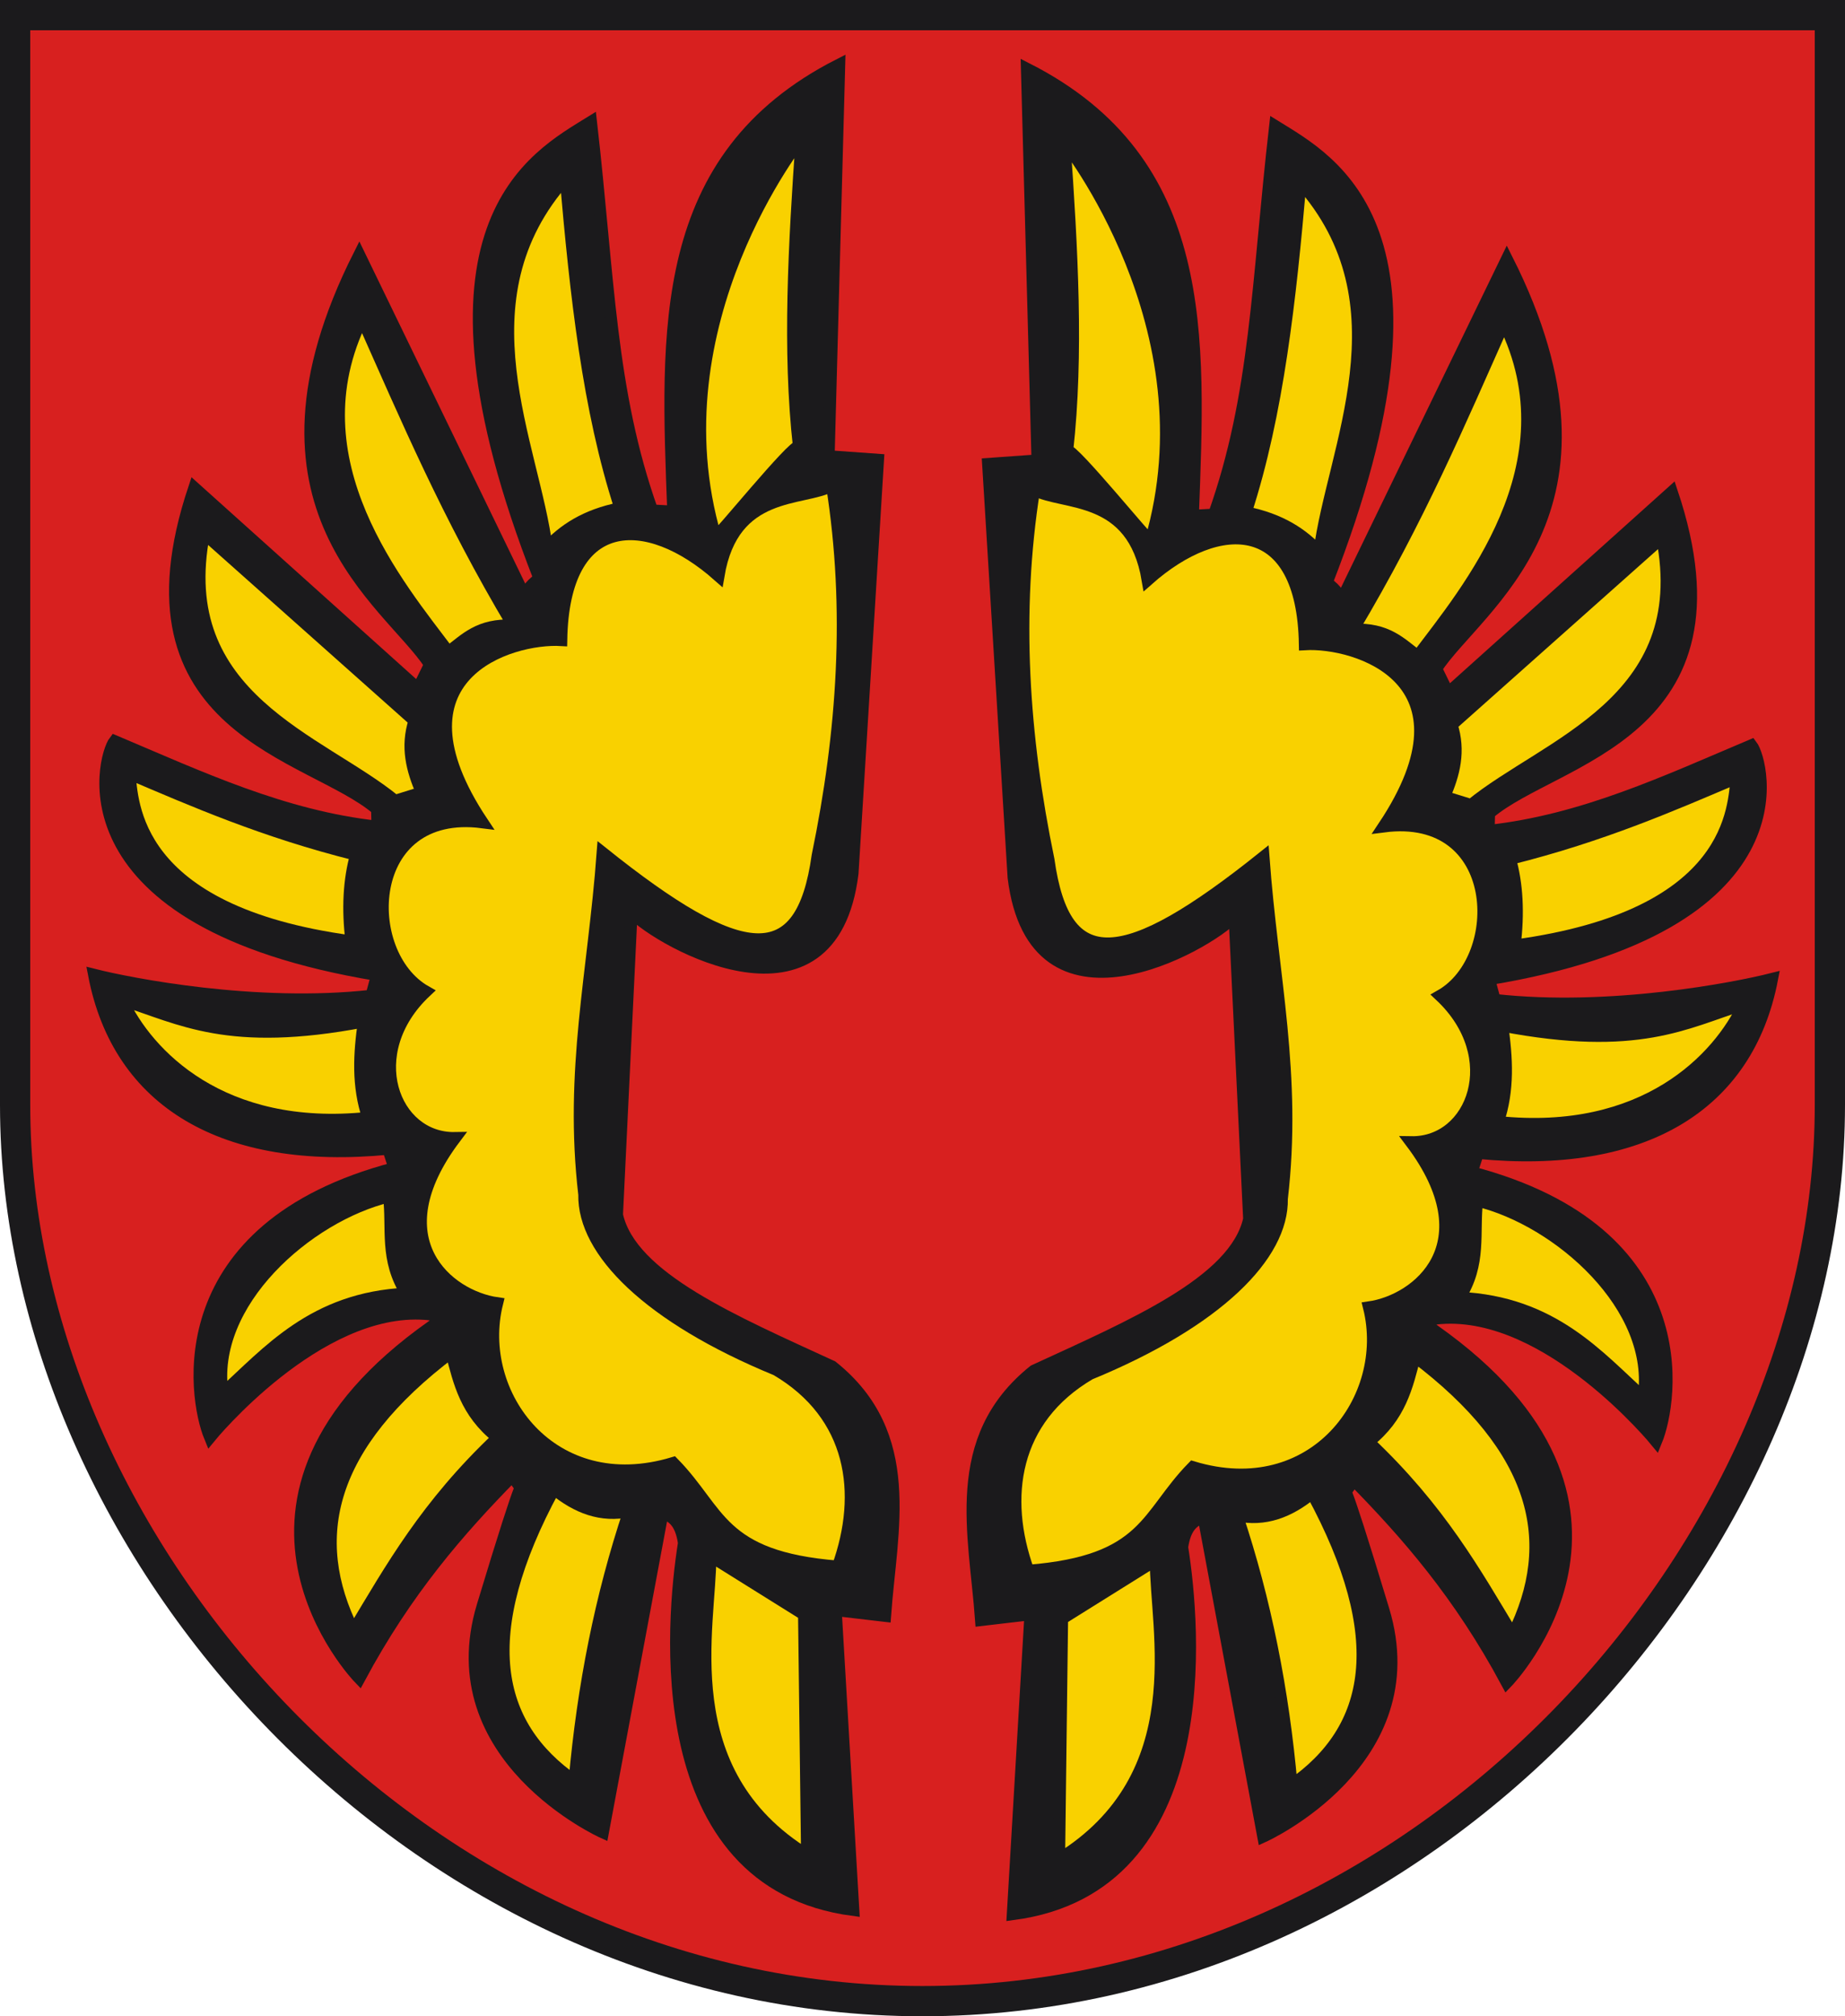 <?xml version="1.0" encoding="UTF-8" standalone="no"?>
<!-- Created with Inkscape (http://www.inkscape.org/) -->
<svg
   xmlns:svg="http://www.w3.org/2000/svg"
   xmlns="http://www.w3.org/2000/svg"
   version="1.0"
   width="460.126"
   height="502.707"
   id="svg7753">
  <defs
     id="defs7755" />
  <path
     d="M 3.77,3.77 L 3.77,275.517 C 3.77,386.752 105.101,498.937 230.031,498.937 C 355.041,498.937 456.356,386.752 456.356,275.517 L 456.356,3.77 L 3.77,3.77 z"
     id="path245"
     style="fill:#d8201f;fill-opacity:1;stroke:#1b1a1c;stroke-width:7.54;stroke-linecap:butt;stroke-linejoin:miter;stroke-miterlimit:4;stroke-dasharray:none;stroke-opacity:1" />
  <path
     d="M 256.109,17.154 L 258.748,114.802 L 246.432,115.682 L 252.787,218.767 C 257.88,260.079 300.758,235.966 307.893,228.449 L 311.531,303.94 C 308.076,319.642 282.225,330.545 257.868,341.768 C 236.656,358.747 243.156,382.535 244.673,403.913 L 256.989,402.468 L 252.59,477.244 C 304.054,470.486 297.863,404.914 294.816,385.754 C 295.615,380.281 297.849,379.115 300.159,378.177 L 315.05,457.89 C 315.05,457.89 356.448,439.256 345.011,401.428 C 333.575,363.6 335.309,372.269 335.309,372.269 L 337.651,369.031 C 350.954,382.593 364.01,397.514 375.788,419.459 C 375.788,419.459 418.957,374.94 357.605,331.673 C 355.415,330.128 355.225,328.924 359.337,328.624 C 386.328,326.653 413.025,359.337 413.025,359.337 C 417.167,349.291 423.687,307.201 366.999,292.29 L 368.589,287.441 C 409.596,291.434 435.827,275.846 441.928,244.093 C 433.001,246.354 401.637,252.54 372.758,249.315 L 371.351,244.12 C 451.22,230.928 439.817,189.74 436.797,185.832 C 415.616,194.786 394.754,204.611 371.249,207.173 L 371.351,202.773 C 387.779,188.701 437.195,183.098 416.935,122.67 L 361.133,172.79 L 358.156,166.705 C 368.361,151.091 407.573,127.676 375.801,64.624 L 333.862,151.124 C 334.225,148.15 333.559,147.447 330.868,145.237 C 365.302,57.113 332.058,40.151 318.01,31.432 C 313.545,70.503 313.38,98.492 302.768,128.319 L 297.489,128.607 C 299.146,83.696 301.688,40.322 256.109,17.154 z"
     id="path3357"
     style="fill:#1b1a1c;fill-opacity:1;fill-rule:evenodd;stroke:#1b1a1c;stroke-width:3;stroke-linecap:butt;stroke-linejoin:miter;stroke-miterlimit:4;stroke-dasharray:none;stroke-opacity:1" />
  <g
     transform="translate(-2.595,-1.039)"
     id="g3238">
    <path
       d="M 268.048,36.397 C 268.048,36.397 305.164,82.679 289.557,135.962 C 289.399,136.502 270.012,112.651 268.742,113.413 C 271.42,89.486 269.918,63.052 268.048,36.397 z"
       id="path3373"
       style="fill:#f9d100;fill-opacity:1;fill-rule:evenodd;stroke:#1b1a1c;stroke-width:3;stroke-linecap:butt;stroke-linejoin:miter;stroke-miterlimit:4;stroke-dasharray:none;stroke-opacity:1" />
    <path
       d="M 326.908,46.458 C 354.119,76.837 334.888,113.055 331.649,138.737 C 327.486,134.244 322.031,130.524 313.263,128.793 C 321.26,104.222 324.38,75.586 326.908,46.458 z"
       id="path3375"
       style="fill:#f9d100;fill-opacity:1;fill-rule:evenodd;stroke:#1b1a1c;stroke-width:3;stroke-linecap:butt;stroke-linejoin:miter;stroke-miterlimit:4;stroke-dasharray:none;stroke-opacity:1" />
    <path
       d="M 377.674,81.496 C 366.651,106.242 356.338,130.633 339.975,158.049 C 348.626,157.643 351.917,161.525 356.165,164.64 C 368.27,148.485 395.287,116.956 377.674,81.496 z"
       id="path3377"
       style="fill:#f9d100;fill-opacity:1;fill-rule:evenodd;stroke:#1b1a1c;stroke-width:3;stroke-linecap:butt;stroke-linejoin:miter;stroke-miterlimit:4;stroke-dasharray:none;stroke-opacity:1" />
    <path
       d="M 417.106,135.037 L 364.606,181.755 C 366.735,188.279 365.215,194.073 362.756,199.679 L 369.463,201.76 C 388.169,186.455 425.178,176.15 417.106,135.037 z"
       id="path3379"
       style="fill:#f9d100;fill-opacity:1;fill-rule:evenodd;stroke:#1b1a1c;stroke-width:3;stroke-linecap:butt;stroke-linejoin:miter;stroke-miterlimit:4;stroke-dasharray:none;stroke-opacity:1" />
    <path
       d="M 379.177,215.175 C 380.943,221.462 381.343,228.661 380.333,236.799 C 435.435,229.341 434.817,201.703 435.724,194.938 C 420,201.626 402.279,209.409 379.177,215.175 z"
       id="path3381"
       style="fill:#f9d100;fill-opacity:1;fill-rule:evenodd;stroke:#1b1a1c;stroke-width:3;stroke-linecap:butt;stroke-linejoin:miter;stroke-miterlimit:4;stroke-dasharray:none;stroke-opacity:1" />
    <path
       d="M 377.238,256.746 C 378.388,264.762 378.886,272.778 376.157,280.793 C 412.796,284.613 431.327,264.878 437.6,251.347 C 422.833,256.042 411.09,263.184 377.238,256.746 z"
       id="path3383"
       style="fill:#f9d100;fill-opacity:1;fill-rule:evenodd;stroke:#1b1a1c;stroke-width:3;stroke-linecap:butt;stroke-linejoin:miter;stroke-miterlimit:4;stroke-dasharray:none;stroke-opacity:1" />
    <path
       d="M 370.972,300.366 C 369.999,308.395 372.018,316.093 366.535,324.623 C 389.923,325.705 401.179,339.289 412.503,349.518 C 415.974,326.918 391.261,305.234 370.972,300.366 z"
       id="path3385"
       style="fill:#f9d100;fill-opacity:1;fill-rule:evenodd;stroke:#1b1a1c;stroke-width:3;stroke-linecap:butt;stroke-linejoin:miter;stroke-miterlimit:4;stroke-dasharray:none;stroke-opacity:1" />
    <path
       d="M 355.417,339.192 C 353.503,346.69 351.805,354.232 343.835,360.519 C 361.713,377.423 370.409,393.016 379.857,408.716 C 391.44,385.541 386.141,362.366 355.417,339.192 z"
       id="path3387"
       style="fill:#f9d100;fill-opacity:1;fill-rule:evenodd;stroke:#1b1a1c;stroke-width:3;stroke-linecap:butt;stroke-linejoin:miter;stroke-miterlimit:4;stroke-dasharray:none;stroke-opacity:1" />
    <path
       d="M 324.689,446.138 C 344.813,432.209 349.511,409.604 329.826,373.282 C 324.138,377.976 317.985,380.349 311.052,378.824 C 318.13,399.996 322.592,422.475 324.689,446.138 z"
       id="path3389"
       style="fill:#f9d100;fill-opacity:1;fill-rule:evenodd;stroke:#1b1a1c;stroke-width:3;stroke-linecap:butt;stroke-linejoin:miter;stroke-miterlimit:4;stroke-dasharray:none;stroke-opacity:1" />
    <path
       d="M 267.466,404.603 L 266.718,464.599 C 300.497,443.797 290.744,407.394 290.847,390.001 L 267.466,404.603 z"
       id="path3391"
       style="fill:#f9d100;fill-opacity:1;fill-rule:evenodd;stroke:#1b1a1c;stroke-width:3;stroke-linecap:butt;stroke-linejoin:miter;stroke-miterlimit:4;stroke-dasharray:none;stroke-opacity:1" />
    <path
       d="M 260.486,123.126 C 267.803,127.124 285.155,123.853 288.812,145.612 C 306.817,129.669 327.491,130.052 328.023,161.653 C 340.709,160.909 372.175,170.373 347.723,207.08 C 377.328,203.292 378.349,239.939 361.831,249.3 C 378.09,264.582 369.932,286.092 354.546,285.83 C 373.665,311.221 356.196,325.274 344.023,327.009 C 349.673,349.697 330.366,375.976 300.086,366.85 C 288.281,378.906 288.609,390.319 259.028,392.68 C 252.46,374.429 255.205,354.839 274.384,343.582 C 306.242,330.473 322.558,314.009 322.271,299.919 C 325.867,269.032 319.913,244.79 317.689,214.734 C 282.961,242.519 268.089,244.156 264.071,215.406 C 257.707,184.646 255.623,153.886 260.486,123.126 z"
       id="path3395"
       style="fill:#f9d100;fill-opacity:1;fill-rule:evenodd;stroke:#1b1a1c;stroke-width:3;stroke-linecap:butt;stroke-linejoin:miter;stroke-miterlimit:4;stroke-dasharray:none;stroke-opacity:1" />
  </g>
  <g
     transform="translate(-4.595,-1.039)"
     id="g3214">
    <path
       d="M 213.883,17.154 L 211.244,114.802 L 223.56,115.682 L 217.204,218.768 C 212.112,260.079 169.234,235.966 162.099,228.449 L 158.461,303.941 C 161.915,319.643 187.766,330.545 212.123,341.768 C 233.335,358.747 226.836,382.535 225.319,403.913 L 213.003,402.469 L 217.402,477.244 C 165.937,470.486 172.128,404.914 175.175,385.754 C 174.377,380.282 172.143,379.116 169.833,378.177 L 154.942,457.89 C 154.942,457.89 113.544,439.256 124.98,401.428 C 136.417,363.601 134.683,372.269 134.683,372.269 L 132.341,369.031 C 119.038,382.593 105.982,397.514 94.203,419.459 C 94.203,419.459 51.034,374.94 112.386,331.673 C 114.577,330.128 114.766,328.924 110.654,328.624 C 83.663,326.653 56.966,359.337 56.966,359.337 C 52.825,349.292 46.305,307.201 102.992,292.29 L 101.403,287.441 C 60.396,291.434 34.164,275.846 28.063,244.094 C 36.991,246.354 68.355,252.54 97.233,249.316 L 98.64,244.12 C 18.771,230.928 30.175,189.74 33.195,185.833 C 54.375,194.786 75.238,204.612 98.742,207.174 L 98.64,202.774 C 82.212,188.701 32.797,183.098 53.056,122.67 L 108.858,172.791 L 111.836,166.705 C 101.631,151.091 62.418,127.677 94.191,64.625 L 136.129,151.124 C 135.767,148.151 136.432,147.447 139.124,145.237 C 104.69,57.113 137.933,40.151 151.981,31.432 C 156.446,70.503 156.612,98.492 167.224,128.32 L 172.502,128.607 C 170.846,83.696 168.304,40.322 213.883,17.154 z"
       id="path3190"
       style="fill:#1b1a1c;fill-opacity:1;fill-rule:evenodd;stroke:#1b1a1c;stroke-width:3;stroke-linecap:butt;stroke-linejoin:miter;stroke-miterlimit:4;stroke-dasharray:none;stroke-opacity:1" />
    <path
       d="M 204.538,35.359 C 204.538,35.359 167.422,81.64 183.03,134.923 C 183.188,135.463 202.575,111.612 203.845,112.374 C 201.167,88.448 202.669,62.013 204.538,35.359 z"
       id="path3192"
       style="fill:#f9d100;fill-opacity:1;fill-rule:evenodd;stroke:#1b1a1c;stroke-width:3;stroke-linecap:butt;stroke-linejoin:miter;stroke-miterlimit:4;stroke-dasharray:none;stroke-opacity:1" />
    <path
       d="M 145.678,45.419 C 118.467,75.799 137.699,112.017 140.937,137.699 C 145.101,133.205 150.555,129.485 159.324,127.754 C 151.327,103.183 148.206,74.548 145.678,45.419 z"
       id="path3194"
       style="fill:#f9d100;fill-opacity:1;fill-rule:evenodd;stroke:#1b1a1c;stroke-width:3;stroke-linecap:butt;stroke-linejoin:miter;stroke-miterlimit:4;stroke-dasharray:none;stroke-opacity:1" />
    <path
       d="M 94.913,80.458 C 105.935,105.203 116.249,129.595 132.611,157.01 C 123.961,156.604 120.67,160.486 116.422,163.602 C 104.316,147.447 77.299,115.917 94.913,80.458 z"
       id="path3196"
       style="fill:#f9d100;fill-opacity:1;fill-rule:evenodd;stroke:#1b1a1c;stroke-width:3;stroke-linecap:butt;stroke-linejoin:miter;stroke-miterlimit:4;stroke-dasharray:none;stroke-opacity:1" />
    <path
       d="M 55.48,133.998 L 107.98,180.716 C 105.852,187.24 107.372,193.034 109.83,198.64 L 103.123,200.722 C 84.417,185.416 47.408,175.112 55.48,133.998 z"
       id="path3198"
       style="fill:#f9d100;fill-opacity:1;fill-rule:evenodd;stroke:#1b1a1c;stroke-width:3;stroke-linecap:butt;stroke-linejoin:miter;stroke-miterlimit:4;stroke-dasharray:none;stroke-opacity:1" />
    <path
       d="M 93.41,214.136 C 91.644,220.424 91.244,227.622 92.253,235.76 C 37.152,228.302 37.77,200.664 36.862,193.899 C 52.587,200.587 70.307,208.37 93.41,214.136 z"
       id="path3200"
       style="fill:#f9d100;fill-opacity:1;fill-rule:evenodd;stroke:#1b1a1c;stroke-width:3;stroke-linecap:butt;stroke-linejoin:miter;stroke-miterlimit:4;stroke-dasharray:none;stroke-opacity:1" />
    <path
       d="M 95.349,255.707 C 94.199,263.723 93.7,271.739 96.429,279.755 C 59.79,283.574 41.259,263.839 34.986,250.309 C 49.754,255.003 61.497,262.145 95.349,255.707 z"
       id="path3202"
       style="fill:#f9d100;fill-opacity:1;fill-rule:evenodd;stroke:#1b1a1c;stroke-width:3;stroke-linecap:butt;stroke-linejoin:miter;stroke-miterlimit:4;stroke-dasharray:none;stroke-opacity:1" />
    <path
       d="M 101.615,299.327 C 102.588,307.357 100.568,315.054 106.051,323.585 C 82.663,324.666 71.408,338.25 60.084,348.479 C 56.612,325.88 81.325,304.195 101.615,299.327 z"
       id="path3204"
       style="fill:#f9d100;fill-opacity:1;fill-rule:evenodd;stroke:#1b1a1c;stroke-width:3;stroke-linecap:butt;stroke-linejoin:miter;stroke-miterlimit:4;stroke-dasharray:none;stroke-opacity:1" />
    <path
       d="M 117.17,338.153 C 119.083,345.651 120.781,353.193 128.752,359.48 C 110.873,376.384 102.178,391.977 92.729,407.677 C 81.147,384.502 86.446,361.328 117.17,338.153 z"
       id="path3206"
       style="fill:#f9d100;fill-opacity:1;fill-rule:evenodd;stroke:#1b1a1c;stroke-width:3;stroke-linecap:butt;stroke-linejoin:miter;stroke-miterlimit:4;stroke-dasharray:none;stroke-opacity:1" />
    <path
       d="M 147.898,445.099 C 127.774,431.171 123.076,408.565 142.76,372.244 C 148.449,376.937 154.602,379.31 161.534,377.785 C 154.456,398.957 149.994,421.437 147.898,445.099 z"
       id="path3208"
       style="fill:#f9d100;fill-opacity:1;fill-rule:evenodd;stroke:#1b1a1c;stroke-width:3;stroke-linecap:butt;stroke-linejoin:miter;stroke-miterlimit:4;stroke-dasharray:none;stroke-opacity:1" />
    <path
       d="M 205.121,403.564 L 205.869,463.561 C 172.089,442.758 181.843,406.355 181.74,388.962 L 205.121,403.564 z"
       id="path3210"
       style="fill:#f9d100;fill-opacity:1;fill-rule:evenodd;stroke:#1b1a1c;stroke-width:3;stroke-linecap:butt;stroke-linejoin:miter;stroke-miterlimit:4;stroke-dasharray:none;stroke-opacity:1" />
    <path
       d="M 212.101,122.088 C 204.784,126.085 187.431,122.814 183.775,144.573 C 165.77,128.631 145.096,129.013 144.564,160.615 C 131.878,159.871 100.412,169.334 124.863,206.041 C 95.258,202.253 94.238,238.901 110.756,248.261 C 94.497,263.543 102.654,285.053 118.041,284.791 C 98.922,310.183 116.39,324.236 128.564,325.971 C 122.914,348.658 142.221,374.937 172.5,365.811 C 184.305,377.867 183.978,389.28 213.558,391.641 C 220.127,373.39 217.382,353.8 198.203,342.543 C 166.345,329.434 150.029,312.97 150.316,298.881 C 146.72,267.994 152.673,243.751 154.897,213.696 C 189.625,241.481 204.497,243.117 208.516,214.367 C 214.88,183.607 216.963,152.847 212.101,122.088 z"
       id="path3212"
       style="fill:#f9d100;fill-opacity:1;fill-rule:evenodd;stroke:#1b1a1c;stroke-width:3;stroke-linecap:butt;stroke-linejoin:miter;stroke-miterlimit:4;stroke-dasharray:none;stroke-opacity:1" />
  </g>
</svg>
